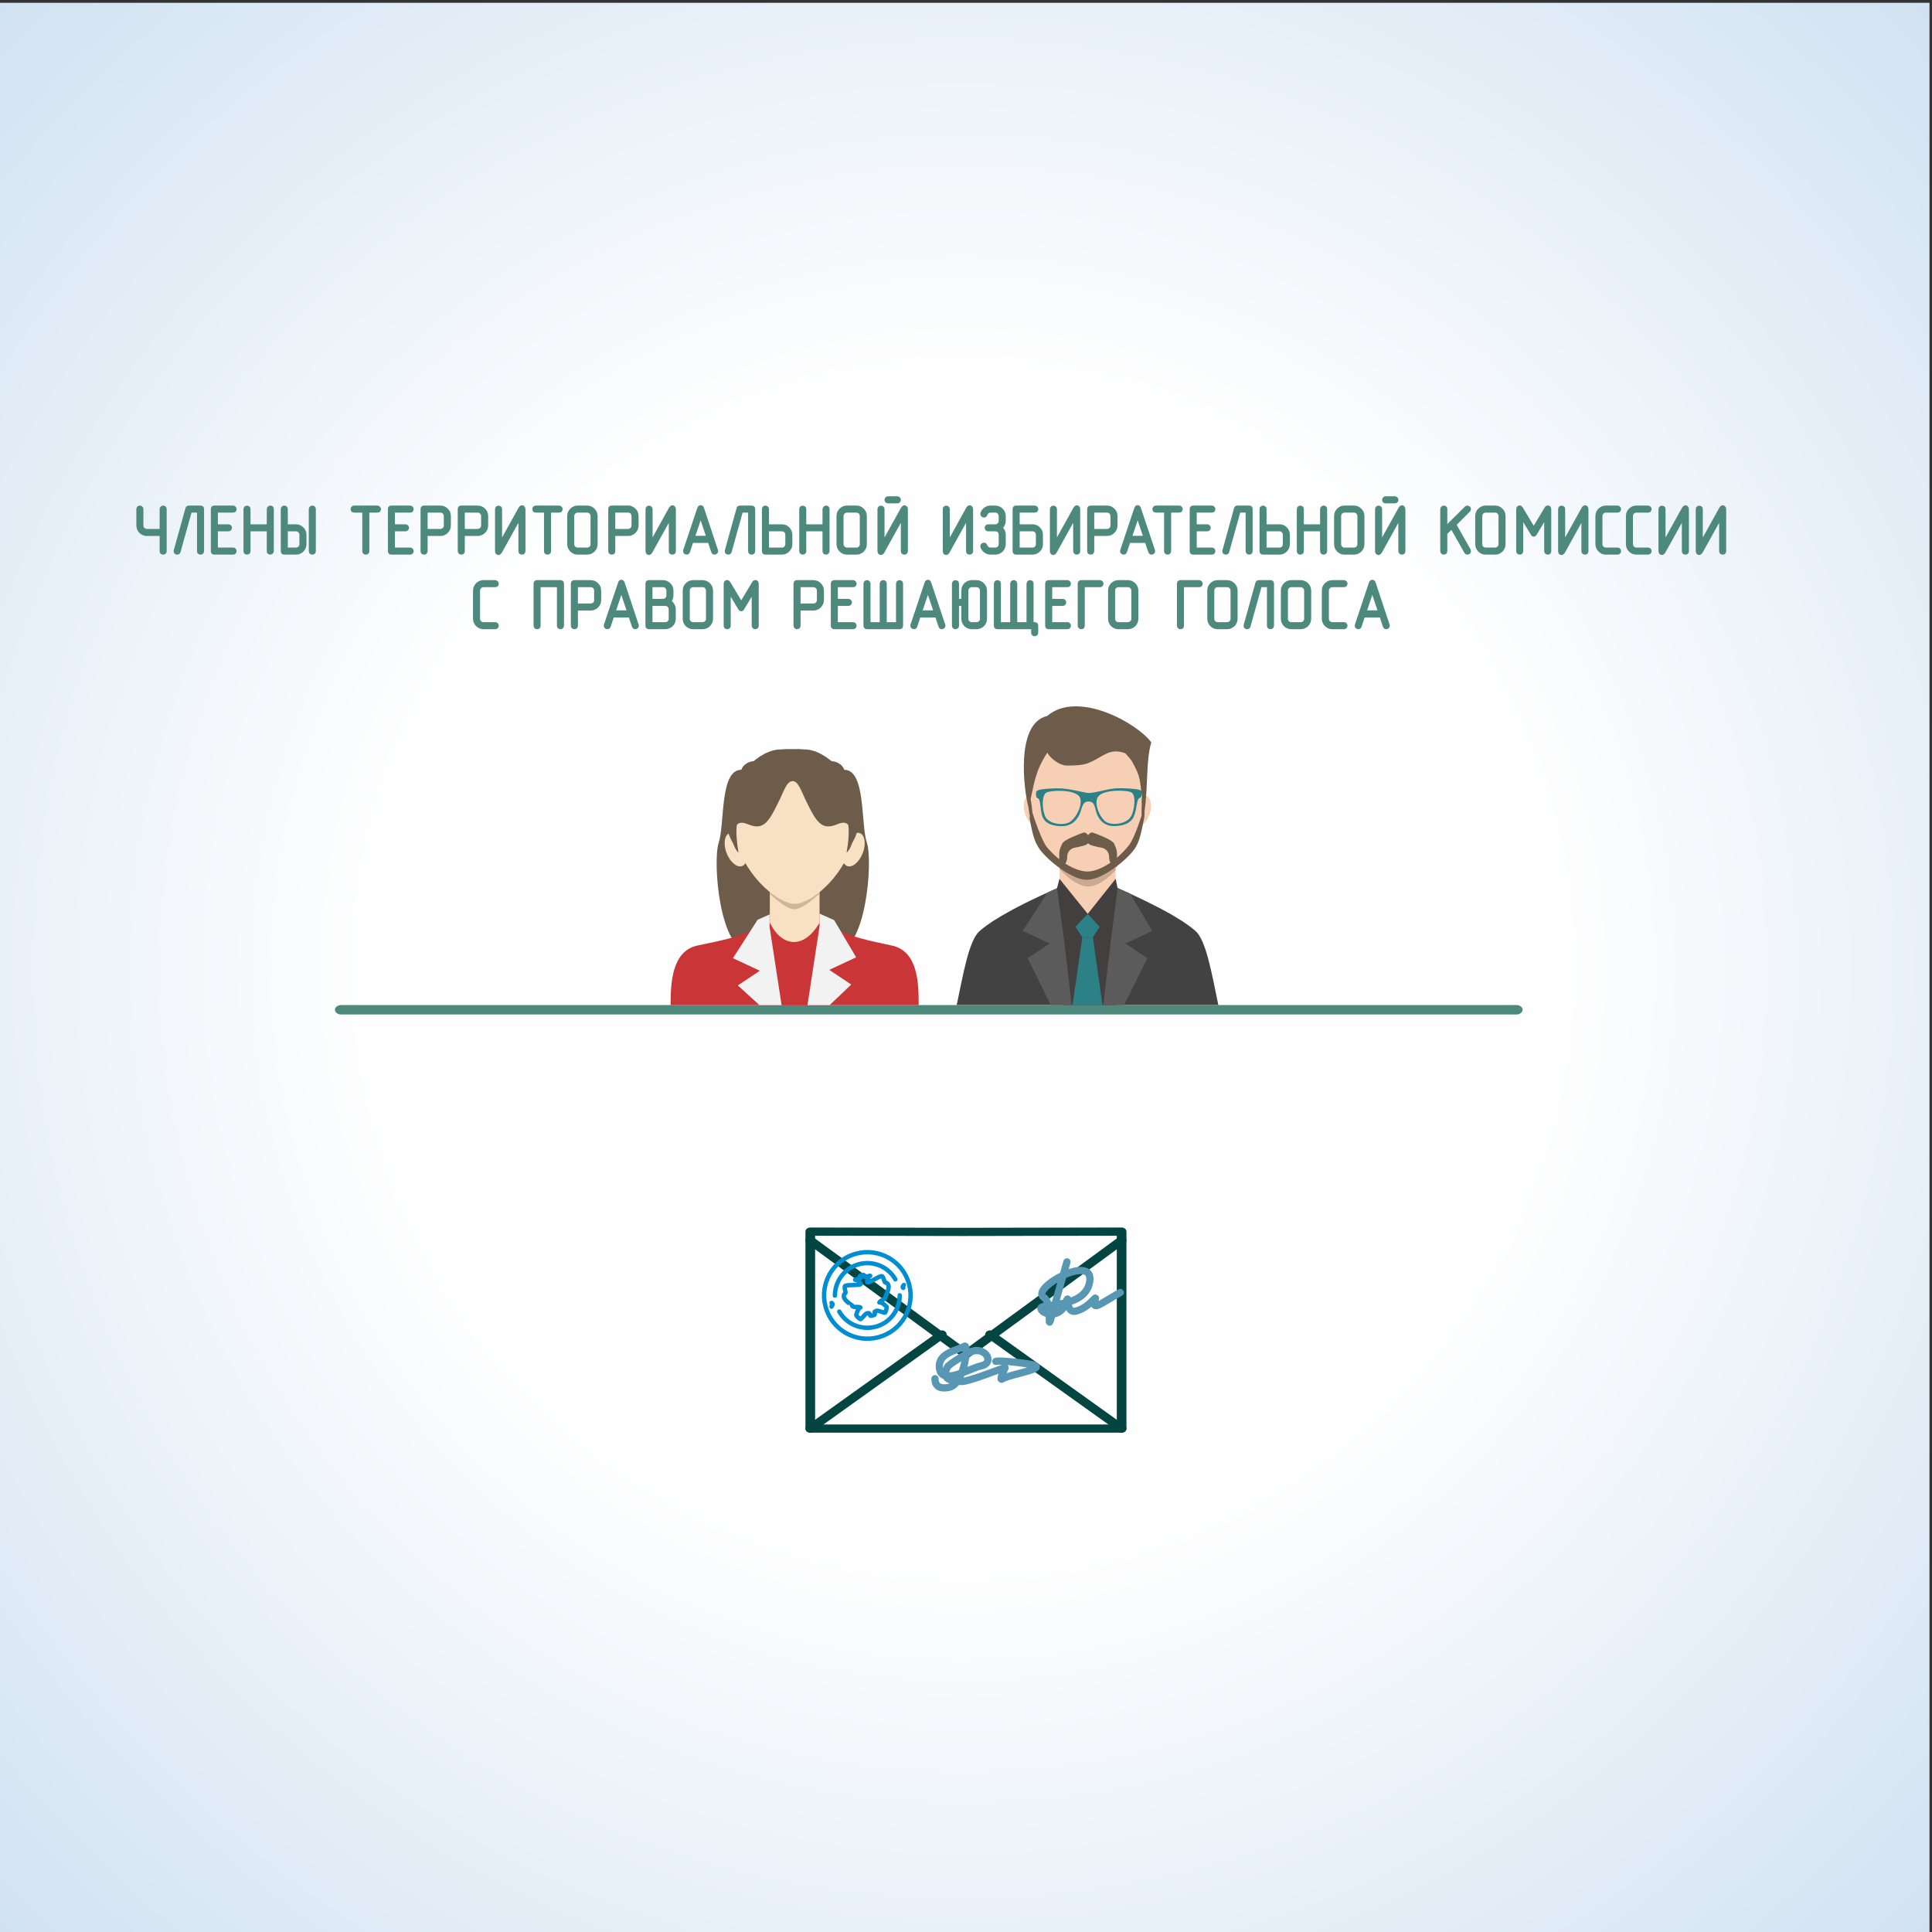 <?xml version="1.0" encoding="UTF-8"?>
<!DOCTYPE svg PUBLIC "-//W3C//DTD SVG 1.0//EN" "http://www.w3.org/TR/2001/REC-SVG-20010904/DTD/svg10.dtd">
<!-- Creator: CorelDRAW X7 -->
<svg xmlns="http://www.w3.org/2000/svg" xml:space="preserve" width="200mm" height="200mm" version="1.0" style="shape-rendering:geometricPrecision; text-rendering:geometricPrecision; image-rendering:optimizeQuality; fill-rule:evenodd; clip-rule:evenodd"
viewBox="0 0 20000 20000"
 xmlns:xlink="http://www.w3.org/1999/xlink">
 <rect x="0" y="0" width="20000" height="20000" fill="#333333" stroke="none"/>
 <defs>
  <style type="text/css">
   <![CDATA[
    .str0 {stroke:#4D8A7D;stroke-width:25}
    .str1 {stroke:#5797B4;stroke-width:75;stroke-linecap:round;stroke-linejoin:round}
    .str2 {stroke:#008DD2;stroke-width:45.33;stroke-linecap:round;stroke-linejoin:round}
    .fil21 {fill:none;fill-rule:nonzero}
    .fil12 {fill:#5B5B5B}
    .fil9 {fill:#434242}
    .fil8 {fill:#FCE2D5}
    .fil10 {fill:#F7CFB5}
    .fil5 {fill:#F7E1C2}
    .fil7 {fill:#F2F2F3}
    .fil15 {fill:#EDC5AB}
    .fil4 {fill:#CA3637}
    .fil6 {fill:#CDB799}
    .fil14 {fill:#CBA88F}
    .fil3 {fill:#6C5C49}
    .fil18 {fill:#758E9C}
    .fil11 {fill:#433F3E}
    .fil2 {fill:#3F3C3A}
    .fil16 {fill:#3F3C3A}
    .fil13 {fill:#2C8187}
    .fil17 {fill:#287579}
    .fil19 {fill:#4D8A7D}
    .fil20 {fill:#024541;fill-rule:nonzero}
    .fil1 {fill:#4D8A7D;fill-rule:nonzero}
    .fil0 {fill:url(#id0)}
   ]]>
  </style>
  <radialGradient id="id0" gradientUnits="userSpaceOnUse" gradientTransform="matrix(1.414 -0 -0 1.414 -4131 -4154)" cx="9974.09" cy="10029.4" r="10000" fx="9974.09" fy="10029.4">
   <stop offset="0" style="stop-opacity:1; stop-color:#FEFEFE"/>
   <stop offset="0.439" style="stop-opacity:1; stop-color:#FEFEFE"/>
   <stop offset="1" style="stop-opacity:1; stop-color:#D1E2F2"/>
  </radialGradient>
 </defs>
 <g id="Layer_x0020_1">
  <path class="fil0" d="M-26 29l20000 0 0 20000 -20000 0 0 -20000z"/>
  <g>
   <path class="fil1" d="M3532 10502c-36,0 -65,-22 -65,-49 0,-27 29,-49 65,-49l0 98zm12165 0l-12165 0 0 -98 12165 0 0 98zm0 -98c36,0 65,22 65,49 0,27 -29,49 -65,49l0 -98z"/>
  </g>
  <g>
   <path class="fil2" d="M7060 8515l0 0c0,0 0,0 0,0l0 0z"/>
   <path class="fil3" d="M7674 7969c30,-102 271,-191 370,169 98,360 48,486 103,614 54,127 -74,1110 -377,1107 -324,-3 -394,-944 -330,-1135 64,-190 8,-756 234,-755z"/>
   <path class="fil3" d="M8740 7969c-31,-102 -272,-191 -370,169 -98,360 -49,486 -103,614 -54,127 74,1110 377,1107 323,-3 394,-944 330,-1135 -65,-190 -9,-756 -234,-755z"/>
   <path class="fil4" d="M8469 9446c-5,8 -496,16 -501,23 -154,220 -487,261 -752,320 -263,59 -274,393 -274,616l2568 0c0,-223 -5,-556 -274,-616 -268,-60 -621,-113 -767,-343z"/>
   <path class="fil4" d="M8484 9468l0 121 -125 816 -268 0 -124 -808 0 -127 1 -1c5,-7 496,-15 501,-23 5,7 10,15 15,22z"/>
   <path class="fil5" d="M7969 8921l0 422 0 208c129,264 360,271 515,0l0 -208 0 -422c0,-341 -515,-341 -515,0z"/>
   <path class="fil5" d="M8905 8626c-51,-23 -124,34 -162,127 -38,93 -28,188 24,211 51,23 124,-34 162,-127 38,-93 27,-188 -24,-211z"/>
   <path class="fil5" d="M7548 8626c51,-23 124,34 162,127 38,93 28,188 -24,211 -51,23 -124,-34 -162,-127 -38,-93 -27,-188 24,-211z"/>
   <path class="fil6" d="M8224 9413c-94,0 -255,-161 -255,-161l0 -18 515 0 0 16c0,0 -167,163 -260,163z"/>
   <path class="fil5" d="M8227 9357c-160,0 -498,-264 -602,-641 -105,-381 93,-927 602,-927 508,0 707,546 601,927 -104,377 -441,641 -601,641z"/>
   <path class="fil3" d="M8860 8250c-50,-198 -303,-498 -540,-492 -34,-4 -73,-5 -115,-3 -43,-2 -82,-1 -116,3 -237,-6 -489,294 -540,492 -40,159 -58,315 39,478 17,49 38,84 57,98 -21,-125 -26,-215 -18,-284 18,-27 52,-35 111,-11 166,69 216,-8 341,-270 38,-80 68,-175 126,-175 57,0 87,95 125,175 125,262 176,339 342,270 58,-24 92,-16 110,11 8,69 4,159 -18,284 19,-14 40,-49 57,-98 97,-163 79,-319 39,-478z"/>
   <path class="fil7" d="M8094 10405l-218 0 -14 0 -224 -204 228 -152 -279 -130 185 -287 71 -111 124 -55 0 131 124 808 3 0z"/>
   <path class="fil7" d="M8584 10040l228 152 -224 213 -15 0 -217 0 3 0 125 -816 0 -131 151 67 67 113 161 272 -279 130z"/>
  </g>
  <path class="fil8" d="M10988 9175c-599,262 -778,402 -849,465 -110,97 -170,457 -235,764l1354 0 1354 0c-64,-307 -125,-667 -234,-764 -71,-63 -244,-199 -843,-462l-547 -3z"/>
  <path class="fil9" d="M10988 9175c-599,262 -778,402 -849,465 -110,97 -170,457 -235,764l1354 0 1354 0c-64,-307 -125,-667 -234,-764 -71,-63 -244,-199 -843,-462l-547 -3z"/>
  <path class="fil10" d="M10968 8652l0 444 0 219c159,189 421,196 581,0l0 -219 0 -444c0,-358 -581,-358 -581,0z"/>
  <path class="fil10" d="M10652 8235c51,-17 117,41 146,130 29,88 11,174 -40,190 -51,17 -116,-41 -146,-129 -29,-89 -11,-174 40,-191z"/>
  <path class="fil10" d="M11862 8235c-52,-17 -117,41 -146,130 -29,88 -11,174 40,190 51,17 116,-41 146,-129 29,-89 11,-174 -40,-191z"/>
  <path class="fil11" d="M11260 9459c0,0 -406,97 -406,122 0,24 155,823 155,823l550 0 63 -820 -362 -125z"/>
  <path class="fil12" d="M10968 9184l0 131 126 1089 -217 0 -239 -485 228 -152 -279 -130 257 -398 124 -55z"/>
  <path class="fil12" d="M11549 9184l0 131 -128 1089 217 0 239 -485 -228 -152 279 -130 -228 -386 -151 -67z"/>
  <path class="fil13" d="M11133 9594l71 109c36,0 72,0 109,0l70 -109 -123 -135 -127 135z"/>
  <path class="fil13" d="M11204 9703l-101 701 310 0 -100 -701 -109 0z"/>
  <path class="fil11" d="M10968 9096l-26 99 71 514 247 -250 -292 -363z"/>
  <path class="fil14" d="M11265 9177c-2,0 -5,0 -7,0 -142,-7 -290,-183 -290,-183l0 -21 581 1 0 32c0,0 -144,171 -284,171z"/>
  <path class="fil10" d="M11259 7461c-894,0 -552,1224 -493,1318 64,104 348,332 493,332 144,0 428,-228 493,-332 58,-94 401,-1318 -493,-1318z"/>
  <path class="fil11" d="M11549 9096l20 97 -67 521 -242 -255 289 -363z"/>
  <path class="fil15" d="M11260 9459l0 0 -292 -363 0 -9 292 362 289 -362 0 9 -289 363z"/>
  <path class="fil16" d="M11313 9707l0 0 0 -4 0 4zm-110 0l0 0 1 -4 -1 4z"/>
  <path class="fil17" d="M11313 9707l-110 0 1 -4 109 0 0 4z"/>
  <path class="fil3" d="M11840 8367c-4,17 -9,32 -9,32 0,0 -80,273 -149,357 -132,164 -306,265 -424,266 -115,0 -286,-92 -420,-252 -54,-63 -151,-348 -153,-371 -1,-15 -4,-29 -7,-44 -18,0 -19,121 -19,121 27,142 46,235 102,313 89,124 339,320 492,320 152,0 402,-196 491,-320 56,-79 72,-183 102,-330 0,0 8,-91 -6,-92z"/>
  <path class="fil3" d="M11533 8733c-21,-43 -188,-102 -217,-113 -31,-11 -52,27 -52,27 0,0 -21,-38 -51,-27 -30,11 -197,70 -217,113 -21,44 -31,74 -31,104 0,29 0,135 0,135 0,0 30,2 47,-11 17,-13 36,-49 36,-95 0,-45 33,-82 74,-90 43,-9 142,-25 142,-52 0,27 106,45 142,52 41,7 75,45 75,90 0,46 19,82 36,95 17,13 46,11 46,11 0,0 0,-106 0,-135 0,-30 -10,-60 -30,-104z"/>
  <path class="fil13" d="M10994 8162c-93,-5 -215,7 -237,15 -29,10 -30,12 -32,36 -2,24 1,44 17,50 23,8 23,40 35,130 11,83 43,148 188,159 7,1 14,1 21,1l1 -23c-67,1 -141,-24 -166,-76 -34,-72 -39,-218 9,-248 21,-13 91,-22 163,-19l1 -25zm277 47c-32,1 -164,-37 -257,-45 -7,-1 -13,-1 -20,-2l-1 25c76,3 155,21 182,61 44,67 -36,229 -107,265 -22,11 -51,17 -81,17l-1 23c126,1 173,-90 188,-120 29,-57 23,-136 95,-136 72,0 63,77 88,134 14,31 55,125 186,121l0 -23c-32,1 -63,-5 -85,-16 -70,-36 -139,-199 -91,-265 29,-41 107,-58 182,-62l1 -25c-6,1 -12,1 -17,2 -84,7 -186,44 -262,46zm272 343c5,0 10,0 15,-1 146,-12 181,-77 198,-160 18,-91 19,-122 42,-130 17,-7 22,-27 21,-50 0,-24 -1,-27 -30,-36 -22,-8 -146,-19 -239,-14l-1 25c74,-4 144,5 165,18 47,30 33,176 -6,248 -28,50 -100,76 -165,77l0 23z"/>
  <path class="fil3" d="M11309 7646c5,-2 10,-3 15,-5 -7,2 -15,4 -23,6 3,-1 5,-1 8,-1zm-469 -234c316,-272 934,75 1078,273 -58,199 -30,453 -73,736l0 -1c0,2 -1,5 -2,8 0,3 -5,9 -6,11 -2,3 -13,0 -17,-2 -1,-1 -2,-2 -2,-4 -2,-25 0,-74 0,-75 3,-39 -2,-78 4,-116 -29,-178 -6,-186 -106,-364 -8,-15 -62,-76 -69,-81 -166,-60 -224,39 -381,102 -61,24 -151,26 -217,26 -104,0 -204,-111 -206,-135 -125,188 -138,322 -174,483 5,28 10,56 13,85 0,1 1,50 0,75 0,2 -1,3 -2,4 -4,2 -15,5 -17,2 -1,-2 -6,-8 -7,-11 -2,-10 -3,-20 -4,-30 -1,-14 -4,-30 -6,-45 -48,-174 -135,-866 194,-941z"/>
  <path class="fil18" d="M15635 8683l0 0c0,0 0,0 0,0l0 0z"/>
  <g>
   <path class="fil19 str0" d="M1665 5488l0 -218c0,-6 2,-12 7,-17 5,-5 11,-7 17,-7 6,0 12,2 17,6 5,4 7,10 7,18l0 435c0,7 -2,14 -7,18 -4,4 -10,6 -17,6 -6,0 -12,-2 -17,-6 -5,-4 -7,-10 -7,-18l0 -169 -145 0c-26,0 -49,-10 -68,-28 -19,-19 -28,-42 -28,-69l0 -169c0,-6 2,-12 7,-17 5,-5 10,-7 17,-7 6,0 11,2 16,6 5,4 8,10 8,18l0 169c0,14 4,26 13,35 5,4 11,7 16,10 7,3 13,4 19,4l145 0zm435 217c0,7 -3,14 -7,18 -5,4 -10,6 -17,6 -7,0 -12,-2 -17,-6 -5,-4 -7,-10 -7,-18l0 -411 -79 0 -116 417c-1,5 -3,9 -8,13 -4,3 -9,5 -15,5 -7,0 -13,-2 -17,-6 -5,-4 -7,-10 -7,-17 0,-4 0,-6 1,-7l121 -435c3,-12 11,-18 23,-18l120 0c17,0 25,8 25,24l0 435zm143 -265l122 0c6,0 12,2 17,7 5,5 7,11 7,17 0,5 -2,11 -6,16 -4,5 -10,8 -18,8l-122 0 0 193 170 0c7,0 12,2 17,7 5,5 7,11 7,17 0,6 -2,11 -6,16 -4,5 -10,8 -18,8l-194 0c-16,0 -24,-8 -24,-23l0 -436c0,-16 8,-24 24,-24l194 0c7,0 12,3 17,8 5,5 7,10 7,16 0,6 -2,12 -6,17 -4,5 -10,7 -18,7l-170 0 0 146zm531 0l0 -170c0,-6 3,-12 7,-16 5,-5 11,-8 17,-8 6,0 12,2 17,6 5,4 7,10 7,18l0 434c0,7 -2,13 -7,18 -6,5 -12,7 -17,7 -6,0 -12,-2 -17,-6 -5,-4 -7,-10 -7,-18l0 -217 -193 0 0 217c0,7 -2,14 -7,18 -4,4 -10,6 -17,6 -6,0 -12,-2 -17,-6 -5,-4 -7,-10 -7,-18l0 -434c0,-7 2,-13 7,-18 5,-4 11,-6 17,-6 6,0 12,2 17,6 4,4 7,10 7,18l0 169 193 0zm483 265c0,7 -2,14 -7,18 -4,4 -10,6 -17,6 -7,0 -12,-2 -17,-6 -5,-4 -7,-10 -7,-18l0 -435c0,-6 2,-12 7,-17 5,-5 10,-7 17,-7 6,0 11,2 17,6 4,4 7,10 7,18l0 435zm-290 -217l0 193 97 0c13,0 24,-4 34,-14 9,-8 14,-20 14,-34l0 -97c0,-14 -4,-25 -14,-34 -9,-10 -20,-14 -34,-14l-97 0zm0 -48l96 0c27,0 49,9 68,28 20,19 29,41 29,68l0 97c0,26 -9,49 -28,68 -19,18 -42,28 -68,28l-121 0c-16,0 -24,-8 -24,-24l0 -435c0,-6 2,-12 7,-17 5,-5 10,-7 17,-7 6,0 12,2 16,6 5,4 8,10 8,18l0 170zm796 -146l-97 0c-7,0 -13,-2 -18,-6 -4,-5 -6,-11 -6,-18 0,-5 2,-10 6,-16 4,-5 10,-8 18,-8l241 0c7,0 13,3 17,8 5,5 8,10 8,16 0,6 -2,11 -6,16 -4,6 -11,8 -19,8l-96 0 0 411c0,7 -2,14 -7,18 -4,4 -10,6 -17,6 -6,0 -12,-2 -17,-6 -5,-4 -7,-10 -7,-18l0 -411zm313 146l121 0c7,0 13,2 17,7 5,5 8,11 8,17 0,5 -2,11 -7,16 -4,5 -10,8 -18,8l-121 0 0 193 170 0c6,0 12,2 17,7 4,5 7,11 7,17 0,6 -2,11 -6,16 -4,5 -10,8 -18,8l-194 0c-16,0 -24,-8 -24,-23l0 -436c0,-16 8,-24 24,-24l194 0c6,0 12,3 17,8 4,5 7,10 7,16 0,6 -2,12 -6,17 -4,5 -10,7 -18,7l-170 0 0 146zm338 48l145 0c13,0 24,-5 34,-14 9,-9 14,-20 14,-35l0 -96c0,-14 -5,-25 -14,-35 -9,-9 -20,-14 -34,-14l-145 0 0 194zm0 48l0 169c0,7 -3,14 -7,18 -5,4 -10,6 -17,6 -7,0 -12,-2 -17,-6 -5,-4 -7,-10 -7,-18l0 -435c0,-16 8,-24 24,-24l169 0c26,0 49,10 68,29 19,18 28,41 28,68l0 96c0,27 -9,49 -28,68 -19,19 -42,29 -69,29l-144 0zm385 -48l145 0c14,0 25,-5 35,-14 9,-9 14,-20 14,-35l0 -96c0,-14 -5,-25 -14,-35 -9,-9 -21,-14 -35,-14l-145 0 0 194zm0 48l0 169c0,7 -2,14 -6,18 -5,4 -10,6 -18,6 -6,0 -12,-2 -16,-6 -5,-4 -8,-10 -8,-18l0 -435c0,-16 8,-24 25,-24l168 0c27,0 50,10 69,29 18,18 28,41 28,68l0 96c0,27 -10,49 -28,68 -19,19 -42,29 -69,29l-145 0zm628 169c0,7 -3,14 -7,18 -5,4 -10,6 -17,6 -7,0 -12,-2 -17,-6 -5,-4 -7,-10 -7,-18l0 -341 -196 353c-3,4 -7,8 -11,11l-5 3c-2,1 -4,2 -8,2 -4,0 -9,-2 -15,-7 -5,-5 -7,-12 -7,-21l0 -434c0,-7 3,-13 7,-18 5,-4 11,-6 17,-6 6,0 12,2 17,6 5,4 7,10 7,18l0 341 196 -353c2,-4 6,-8 10,-11 5,-4 9,-5 13,-5 6,0 11,2 15,8 5,4 8,11 8,20l0 434zm217 -411l-97 0c-7,0 -13,-2 -18,-6 -4,-5 -6,-11 -6,-18 0,-5 2,-10 6,-16 4,-5 10,-8 18,-8l241 0c7,0 13,3 17,8 5,5 7,10 7,16 0,6 -2,11 -6,16 -4,6 -10,8 -18,8l-96 0 0 411c0,7 -2,14 -7,18 -4,4 -10,6 -17,6 -7,0 -12,-2 -17,-6 -5,-4 -7,-10 -7,-18l0 -411zm530 338c0,27 -10,50 -28,69 -19,18 -42,28 -69,28l-96 0c-26,0 -49,-9 -68,-28 -19,-19 -29,-42 -29,-69l0 -289c0,-27 10,-50 29,-69 18,-18 41,-28 68,-28l96 0c27,0 50,10 69,29 18,19 28,41 28,68l0 289zm-48 1l0 -290c0,-14 -5,-25 -14,-35 -9,-9 -21,-14 -35,-14l-96 0c-14,0 -25,5 -35,14 -4,5 -8,10 -10,16 -2,6 -4,12 -4,19l0 290c0,13 5,25 14,34 5,4 10,8 16,11 7,2 13,3 19,3l96 0c14,0 25,-4 35,-14 9,-8 14,-20 14,-34zm231 -145l145 0c13,0 25,-5 34,-14 9,-9 14,-20 14,-35l0 -96c0,-14 -4,-25 -13,-35 -10,-9 -21,-14 -35,-14l-145 0 0 194zm0 48l0 169c0,7 -2,14 -7,18 -4,4 -10,6 -17,6 -6,0 -12,-2 -17,-6 -5,-4 -7,-10 -7,-18l0 -435c0,-16 8,-24 24,-24l169 0c27,0 49,10 68,29 19,18 28,41 28,68l0 96c0,27 -9,49 -28,68 -19,19 -42,29 -68,29l-145 0zm627 169c0,7 -2,14 -7,18 -4,4 -10,6 -17,6 -6,0 -12,-2 -17,-6 -5,-4 -7,-10 -7,-18l0 -341 -196 353c-3,4 -6,8 -11,11l-5 3c-1,1 -4,2 -7,2 -5,0 -10,-2 -16,-7 -4,-5 -6,-12 -6,-21l0 -434c0,-7 2,-13 7,-18 5,-4 10,-6 17,-6 6,0 11,2 16,6 5,4 8,10 8,18l0 341 195 -353c3,-4 6,-8 11,-11 4,-4 9,-5 13,-5 5,0 10,2 15,8 4,4 7,11 7,20l0 434zm181 -97l-35 104c-2,5 -4,10 -9,13 -3,2 -7,3 -13,4 -6,0 -12,-2 -17,-7 -5,-4 -7,-10 -7,-16l1 -9 145 -434c5,-14 13,-21 23,-21 10,0 18,7 23,21l144 434 2 9c0,6 -3,11 -8,16 -5,5 -11,7 -17,7 -3,0 -7,-1 -11,-2 -4,-2 -8,-7 -11,-15l-35 -104 -175 0zm159 -49l-71 -212 -71 212 142 0zm481 146c0,7 -3,14 -7,18 -5,4 -10,6 -17,6 -7,0 -12,-2 -17,-6 -5,-4 -7,-10 -7,-18l0 -411 -79 0 -116 417c-1,5 -3,9 -8,13 -4,3 -9,5 -15,5 -7,0 -13,-2 -17,-6 -5,-4 -7,-10 -7,-17 0,-4 0,-6 1,-7l121 -435c3,-12 11,-18 23,-18l120 0c17,0 25,8 25,24l0 435zm143 -217l145 0c14,0 25,4 35,13 9,9 14,21 14,35l0 97c0,13 -5,25 -14,34 -5,5 -10,8 -16,11 -6,2 -12,3 -19,3l-145 0 0 -193zm0 -48l0 -170c0,-6 -2,-12 -7,-16 -5,-5 -11,-8 -17,-8 -5,0 -10,2 -16,6 -5,4 -8,10 -8,18l0 435c0,16 8,24 24,24l169 0c26,0 49,-9 68,-28 19,-19 29,-41 29,-68l0 -97c0,-26 -10,-49 -28,-68 -19,-19 -42,-28 -69,-28l-145 0zm579 0l0 -170c0,-6 3,-12 8,-16 4,-5 10,-8 16,-8 7,0 12,2 17,6 5,4 7,10 7,18l0 434c0,7 -2,13 -7,18 -6,5 -11,7 -17,7 -6,0 -11,-2 -17,-6 -4,-4 -7,-10 -7,-18l0 -217 -193 0 0 217c0,7 -2,14 -7,18 -4,4 -10,6 -17,6 -6,0 -12,-2 -17,-6 -4,-4 -7,-10 -7,-18l0 -434c0,-7 3,-13 7,-18 5,-4 11,-6 17,-6 6,0 12,2 17,6 5,4 7,10 7,18l0 169 193 0zm434 192c0,27 -9,50 -28,69 -19,18 -42,28 -68,28l-97 0c-26,0 -48,-9 -67,-28 -19,-19 -29,-42 -29,-69l0 -289c0,-27 9,-50 28,-69 19,-18 42,-28 68,-28l97 0c27,0 49,10 68,29 19,19 28,41 28,68l0 289zm-48 1l0 -290c0,-14 -4,-25 -13,-35 -9,-9 -21,-14 -35,-14l-97 0c-13,0 -25,5 -34,14 -5,5 -8,10 -11,16 -2,6 -3,12 -3,19l0 290c0,13 5,25 14,34 5,4 10,8 15,11 7,2 14,3 19,3l97 0c13,0 25,-4 34,-14 10,-8 14,-20 14,-34zm376 -435l-96 0c-7,0 -13,-2 -18,-6 -4,-5 -6,-11 -6,-18 0,-5 2,-10 6,-16 4,-5 10,-8 18,-8l96 0c7,0 13,3 17,8 5,5 7,10 7,16 0,6 -2,11 -6,17 -4,5 -10,7 -18,7zm97 507c0,7 -3,14 -7,18 -4,4 -10,6 -17,6 -7,0 -12,-2 -17,-6 -5,-4 -7,-10 -7,-18l0 -341 -196 353c-3,4 -6,8 -11,11l-5 3c-2,1 -4,2 -7,2 -5,0 -10,-2 -16,-7 -4,-5 -7,-12 -7,-21l0 -434c0,-7 3,-13 8,-18 4,-4 10,-6 16,-6 6,0 12,2 17,6 5,4 7,10 7,18l0 341 196 -353c3,-3 6,-7 11,-11 4,-3 8,-5 13,-5 5,0 10,3 14,8 5,5 8,11 8,20l0 434zm675 0c0,7 -2,14 -7,18 -4,4 -10,6 -17,6 -6,0 -12,-2 -17,-6 -5,-4 -7,-10 -7,-18l0 -341 -196 353c-3,4 -6,8 -11,11l-5 3c-1,1 -4,2 -7,2 -5,0 -10,-2 -16,-7 -4,-5 -6,-12 -6,-21l0 -434c0,-7 2,-13 7,-18 5,-4 10,-6 17,-6 6,0 11,2 16,6 5,4 8,10 8,18l0 341 195 -353c3,-4 6,-8 11,-11 4,-4 8,-5 13,-5 5,0 10,2 15,8 4,4 7,11 7,20l0 434zm242 -217l-73 0c-7,0 -13,-3 -18,-7 -4,-5 -6,-11 -6,-17 0,-6 2,-11 6,-17 5,-5 11,-7 18,-7l73 0c13,0 24,-5 34,-14 9,-9 14,-20 14,-35l0 -48c0,-14 -5,-25 -14,-35 -9,-9 -20,-14 -34,-14l-49 0c-10,0 -20,3 -28,9 -8,6 -14,14 -17,25 -1,4 -4,8 -8,11 -2,2 -4,3 -7,5l-7 1c-7,0 -13,-3 -19,-7 -4,-4 -7,-10 -7,-17l1 -9c7,-19 18,-35 35,-47 17,-13 36,-19 57,-19l48 0c27,0 50,10 69,29 18,19 28,41 28,68l0 48c0,14 -3,28 -9,40 -5,13 -13,24 -24,33 22,18 33,42 33,72l0 96c0,27 -10,50 -28,69 -19,18 -42,28 -69,28l-48 0c-21,0 -39,-6 -56,-18 -16,-12 -28,-28 -36,-48l-1 -9c0,-6 3,-12 7,-17 5,-4 11,-7 19,-7 9,0 16,6 21,17 3,9 9,18 18,25 9,6 19,9 28,9l49 0c13,0 24,-4 34,-14 9,-8 14,-20 14,-34l0 -97c0,-14 -4,-26 -11,-34 -9,-9 -21,-14 -37,-14zm240 0l0 193 145 0c13,0 25,-4 34,-14 10,-8 14,-20 14,-34l0 -97c0,-14 -4,-25 -13,-34 -9,-10 -21,-14 -35,-14l-145 0zm0 -48l145 0c26,0 49,9 68,28 19,19 28,41 28,68l0 97c0,26 -9,49 -28,68 -19,18 -42,28 -68,28l-169 0c-16,0 -24,-8 -24,-24l0 -435c0,-16 8,-24 24,-24l193 0c7,0 12,3 17,8 5,5 7,10 7,16 0,6 -2,11 -6,16 -4,6 -10,8 -18,8l-169 0 0 146zm627 265c0,7 -2,14 -7,18 -4,4 -10,6 -17,6 -6,0 -12,-2 -17,-6 -4,-4 -7,-10 -7,-18l0 -341 -196 353c-2,4 -6,8 -10,11l-6 3c-1,1 -4,2 -7,2 -5,0 -10,-2 -16,-7 -4,-5 -6,-12 -6,-21l0 -434c0,-7 2,-13 7,-18 5,-4 11,-6 17,-6 6,0 12,2 16,6 5,4 8,10 8,18l0 341 196 -353c2,-4 5,-8 10,-11 4,-4 9,-5 13,-5 5,0 10,2 15,8 5,4 7,11 7,20l0 434zm145 -217l145 0c13,0 24,-5 34,-14 9,-9 14,-20 14,-35l0 -96c0,-14 -5,-25 -14,-35 -9,-9 -20,-14 -34,-14l-145 0 0 194zm0 48l0 169c0,7 -3,14 -7,18 -5,4 -10,6 -17,6 -7,0 -12,-2 -17,-6 -5,-4 -7,-10 -7,-18l0 -435c0,-16 8,-24 24,-24l169 0c26,0 49,10 68,29 19,18 28,41 28,68l0 96c0,27 -9,49 -28,68 -19,19 -42,29 -69,29l-144 0zm374 72l-35 104c-2,5 -5,10 -9,13 -3,2 -7,3 -13,4 -6,0 -12,-2 -17,-7 -5,-4 -8,-10 -8,-16l2 -9 145 -434c5,-14 12,-21 23,-21 10,0 18,7 22,21l145 434 2 9c0,6 -3,11 -8,16 -5,5 -11,7 -17,7 -3,0 -7,-1 -11,-2 -4,-2 -8,-7 -11,-15l-35 -104 -175 0zm159 -49l-71 -212 -71 212 142 0zm215 -265l-97 0c-7,0 -13,-2 -18,-6 -4,-5 -6,-11 -6,-18 0,-5 2,-10 6,-16 4,-5 10,-8 18,-8l241 0c7,0 12,3 17,8 5,5 7,10 7,16 0,6 -2,11 -6,16 -4,6 -10,8 -18,8l-96 0 0 411c0,7 -3,14 -7,18 -5,4 -10,6 -17,6 -7,0 -12,-2 -17,-6 -5,-4 -7,-10 -7,-18l0 -411zm313 146l121 0c7,0 12,2 17,7 5,5 7,11 7,17 0,5 -2,11 -6,16 -4,5 -10,8 -18,8l-121 0 0 193 169 0c7,0 13,2 17,7 5,5 7,11 7,17 0,6 -2,11 -6,16 -4,5 -10,8 -18,8l-193 0c-16,0 -24,-8 -24,-23l0 -436c0,-16 8,-24 24,-24l193 0c7,0 13,3 17,8 5,5 7,10 7,16 0,6 -2,12 -6,17 -4,5 -10,7 -18,7l-169 0 0 146zm579 265c0,7 -2,14 -7,18 -4,4 -10,6 -17,6 -6,0 -12,-2 -16,-6 -5,-4 -8,-10 -8,-18l0 -411 -78 0 -116 417c-1,5 -3,9 -8,13 -5,3 -10,5 -15,5 -7,0 -13,-2 -17,-6 -5,-4 -7,-10 -7,-17 0,-4 0,-6 1,-7l120 -435c4,-12 11,-18 23,-18l121 0c16,0 24,8 24,24l0 435zm144 -217l145 0c14,0 25,4 34,13 10,9 14,21 14,35l0 97c0,13 -4,25 -13,34 -5,5 -10,8 -16,11 -6,2 -12,3 -19,3l-145 0 0 -193zm0 -48l0 -170c0,-6 -2,-12 -7,-16 -5,-5 -11,-8 -17,-8 -5,0 -11,2 -16,6 -5,4 -8,10 -8,18l0 435c0,16 8,24 24,24l169 0c26,0 48,-9 68,-28 19,-19 28,-41 28,-68l0 -97c0,-26 -9,-49 -28,-68 -18,-19 -41,-28 -68,-28l-145 0zm579 0l0 -170c0,-6 3,-12 7,-16 5,-5 11,-8 17,-8 6,0 12,2 17,6 5,4 7,10 7,18l0 434c0,7 -2,13 -7,18 -6,5 -12,7 -17,7 -6,0 -12,-2 -17,-6 -4,-4 -7,-10 -7,-18l0 -217 -193 0 0 217c0,7 -2,14 -7,18 -4,4 -10,6 -17,6 -6,0 -12,-2 -17,-6 -5,-4 -7,-10 -7,-18l0 -434c0,-7 2,-13 7,-18 5,-4 11,-6 17,-6 6,0 12,2 17,6 4,4 7,10 7,18l0 169 193 0zm434 192c0,27 -9,50 -28,69 -19,18 -42,28 -68,28l-97 0c-26,0 -49,-9 -68,-28 -19,-19 -28,-42 -28,-69l0 -289c0,-27 9,-50 28,-69 19,-18 41,-28 68,-28l97 0c26,0 49,10 68,29 19,19 28,41 28,68l0 289zm-48 1l0 -290c0,-14 -4,-25 -14,-35 -9,-9 -20,-14 -34,-14l-97 0c-13,0 -25,5 -34,14 -5,5 -8,10 -11,16 -2,6 -3,12 -3,19l0 290c0,13 4,25 14,34 4,4 10,8 15,11 7,2 13,3 19,3l97 0c13,0 24,-4 34,-14 9,-8 14,-20 14,-34z"/>
   <path class="fil19 str0" d="M14440 5198l-96 0c-8,0 -14,-2 -18,-6 -4,-5 -6,-11 -6,-18 0,-5 2,-10 6,-16 4,-5 10,-8 18,-8l96 0c7,0 13,3 17,8 5,5 7,10 7,16 0,6 -2,11 -6,17 -4,5 -10,7 -18,7zm96 507c0,7 -2,14 -6,18 -5,4 -10,6 -18,6 -6,0 -12,-2 -16,-6 -5,-4 -8,-10 -8,-18l0 -341 -195 353c-3,4 -7,8 -11,11l-5 3c-2,1 -4,2 -8,2 -4,0 -10,-2 -16,-7 -4,-5 -6,-12 -6,-21l0 -434c0,-7 3,-13 7,-18 5,-4 11,-6 17,-6 6,0 12,2 17,6 5,4 7,10 7,18l0 341 196 -353c2,-3 6,-7 10,-11 5,-3 9,-5 13,-5 6,0 11,3 15,8 5,5 7,11 7,20l0 434zm434 -250l204 -202c5,-4 10,-7 16,-7 6,0 12,3 17,8 5,5 8,10 8,17 0,4 -3,10 -7,16l-144 144 148 262 3 13c0,6 -2,11 -7,16 -5,5 -11,7 -18,7 -8,0 -15,-4 -20,-13l-142 -251 -58 56 0 184c0,7 -2,14 -6,18 -5,4 -11,6 -18,6 -6,0 -12,-2 -16,-6 -5,-4 -8,-10 -8,-18l0 -435c0,-6 3,-12 8,-17 5,-4 10,-7 16,-7 7,0 12,2 17,6 5,4 7,10 7,18l0 185zm603 177c0,27 -9,50 -28,69 -19,18 -42,28 -68,28l-97 0c-26,0 -49,-9 -68,-28 -19,-19 -28,-42 -28,-69l0 -289c0,-27 9,-50 28,-69 19,-18 41,-28 68,-28l97 0c26,0 49,10 68,29 19,19 28,41 28,68l0 289zm-48 1l0 -290c0,-14 -5,-25 -14,-35 -9,-9 -20,-14 -34,-14l-97 0c-13,0 -25,5 -35,14 -4,5 -7,10 -10,16 -2,6 -3,12 -3,19l0 290c0,13 4,25 13,34 5,4 11,8 16,11 7,2 13,3 19,3l97 0c13,0 24,-4 34,-14 9,-8 14,-20 14,-34zm521 72c0,7 -2,14 -6,18 -5,4 -11,6 -18,6 -5,0 -11,-2 -16,-6 -5,-4 -8,-10 -8,-18l0 -345 -100 167c-6,11 -13,16 -21,16 -7,0 -14,-5 -20,-16l-101 -167 0 345c0,7 -2,14 -7,18 -4,4 -10,6 -17,6 -6,0 -12,-2 -17,-6 -4,-4 -7,-10 -7,-18l0 -432c0,-9 3,-16 7,-21 4,-5 9,-7 15,-7 5,0 8,1 12,3 3,3 7,7 11,12l124 207 124 -207c6,-10 13,-15 23,-15 6,0 11,2 16,7 4,6 6,13 6,21l0 432zm385 0c0,7 -2,14 -6,18 -5,4 -10,6 -18,6 -6,0 -12,-2 -16,-6 -5,-4 -8,-10 -8,-18l0 -341 -195 353c-3,4 -7,8 -11,11l-5 3c-2,1 -4,2 -8,2 -4,0 -10,-2 -16,-7 -4,-5 -6,-12 -6,-21l0 -434c0,-7 3,-13 7,-18 5,-4 11,-6 17,-6 6,0 12,2 17,6 5,4 7,10 7,18l0 341 196 -353c2,-4 6,-8 10,-11 5,-4 9,-5 13,-5 6,0 11,2 15,8 5,4 7,11 7,20l0 434zm314 24l-120 0c-27,0 -49,-9 -68,-28 -19,-19 -29,-42 -29,-69l0 -289c0,-27 9,-50 28,-69 19,-18 42,-28 69,-28l120 0c7,0 13,3 17,8 5,5 7,10 7,16 0,6 -2,11 -6,16 -4,6 -10,8 -18,8l-121 0c-13,0 -25,5 -34,14 -5,5 -8,10 -11,16 -2,6 -3,12 -3,19l0 290c0,13 5,25 14,34 5,4 10,8 15,11 7,2 14,3 19,3l121 0c7,0 13,2 17,7 5,5 7,11 7,17 0,6 -2,11 -6,16 -4,5 -10,8 -18,8zm316 0l-121 0c-26,0 -48,-9 -68,-28 -19,-19 -28,-42 -28,-69l0 -289c0,-27 9,-50 28,-69 19,-18 41,-28 68,-28l121 0c7,0 13,3 17,8 5,5 7,10 7,16 0,6 -2,11 -6,16 -4,6 -10,8 -18,8l-121 0c-13,0 -25,5 -34,14 -5,5 -8,10 -11,16 -2,6 -3,12 -3,19l0 290c0,13 4,25 14,34 5,4 10,8 15,11 7,2 13,3 19,3l121 0c7,0 13,2 17,7 5,5 7,11 7,17 0,6 -2,11 -6,16 -4,5 -10,8 -18,8zm410 -24c0,7 -2,14 -7,18 -4,4 -10,6 -17,6 -7,0 -12,-2 -17,-6 -5,-4 -7,-10 -7,-18l0 -341 -196 353c-3,4 -6,8 -11,11l-5 3c-2,1 -4,2 -7,2 -5,0 -10,-2 -16,-7 -4,-5 -7,-12 -7,-21l0 -434c0,-7 3,-13 8,-18 4,-4 10,-6 16,-6 7,0 12,2 17,6 5,4 7,10 7,18l0 341 196 -353c3,-4 6,-8 11,-11 4,-4 8,-5 13,-5 5,0 10,2 14,8 5,4 8,11 8,20l0 434zm386 0c0,7 -3,14 -7,18 -5,4 -10,6 -17,6 -7,0 -12,-2 -17,-6 -5,-4 -7,-10 -7,-18l0 -341 -196 353c-3,4 -7,8 -11,11l-5 3c-2,1 -4,2 -8,2 -4,0 -9,-2 -15,-7 -5,-5 -7,-12 -7,-21l0 -434c0,-7 3,-13 7,-18 5,-4 11,-6 17,-6 6,0 12,2 17,6 5,4 7,10 7,18l0 341 196 -353c2,-4 6,-8 10,-11 5,-4 9,-5 13,-5 6,0 11,2 15,8 5,4 8,11 8,20l0 434zm-12730 796l-121 0c-26,0 -49,-9 -68,-28 -19,-19 -29,-42 -29,-69l0 -289c0,-27 10,-50 28,-69 19,-18 42,-28 69,-28l121 0c6,0 12,3 17,8 4,5 7,10 7,16 0,6 -2,11 -6,16 -4,6 -10,8 -19,8l-120 0c-14,0 -25,5 -35,14 -5,5 -8,10 -10,16 -3,6 -4,12 -4,19l0 290c0,13 5,25 14,34 5,4 10,8 16,11 6,2 13,3 19,3l120 0c7,0 13,2 18,7 4,5 7,11 7,17 0,6 -2,11 -6,16 -4,5 -10,8 -18,8zm699 -24c0,7 -3,14 -7,18 -5,4 -10,6 -17,6 -7,0 -12,-2 -17,-6 -5,-4 -7,-10 -7,-18l0 -411 -194 0 0 411c0,7 -2,14 -7,18 -4,4 -10,6 -17,6 -6,0 -12,-2 -17,-6 -4,-4 -7,-10 -7,-18l0 -435c0,-16 8,-24 24,-24l241 0c17,0 25,8 25,24l0 435zm144 -217l145 0c13,0 25,-5 34,-14 10,-9 14,-20 14,-35l0 -96c0,-14 -4,-25 -13,-35 -9,-9 -21,-14 -35,-14l-145 0 0 194zm0 48l0 169c0,7 -2,14 -7,18 -4,4 -10,6 -17,6 -6,0 -12,-2 -17,-6 -5,-4 -7,-10 -7,-18l0 -435c0,-16 8,-24 24,-24l169 0c27,0 50,10 68,29 19,18 28,41 28,68l0 96c0,27 -9,49 -28,68 -19,19 -41,29 -68,29l-145 0zm374 72l-34 104c-2,5 -5,10 -9,13 -4,2 -8,3 -13,4 -7,0 -13,-2 -17,-7 -6,-4 -8,-10 -8,-16l1 -9 146 -434c4,-14 12,-21 22,-21 11,0 18,7 23,21l144 434 2 9c0,6 -3,11 -8,16 -5,5 -11,7 -17,7 -3,0 -7,-1 -11,-2 -4,-2 -7,-7 -11,-15l-35 -104 -175 0zm159 -49l-71 -212 -71 212 142 0zm434 -105c14,8 25,19 33,34 9,15 13,31 13,48l0 96c0,27 -9,50 -28,69 -19,18 -42,28 -68,28l-169 0c-16,0 -24,-8 -24,-24l0 -435c0,-16 8,-24 24,-24l145 0c26,0 49,10 68,29 19,19 28,41 28,68l0 48c0,11 -2,22 -5,32 -4,11 -9,21 -17,31zm-195 34l0 193 145 0c13,0 24,-4 34,-14 9,-8 14,-20 14,-34l0 -97c0,-14 -5,-25 -14,-34 -9,-10 -20,-14 -34,-14l-145 0zm121 -48c13,0 24,-5 34,-14 9,-9 14,-21 14,-35l0 -48c0,-14 -5,-25 -14,-35 -9,-9 -20,-14 -34,-14l-121 0 0 146 121 0zm506 192c0,27 -10,50 -28,69 -19,18 -42,28 -69,28l-96 0c-26,0 -49,-9 -68,-28 -19,-19 -28,-42 -28,-69l0 -289c0,-27 9,-50 28,-69 18,-18 41,-28 68,-28l96 0c27,0 50,10 69,29 18,19 28,41 28,68l0 289zm-48 1l0 -290c0,-14 -5,-25 -14,-35 -9,-9 -20,-14 -34,-14l-97 0c-14,0 -25,5 -35,14 -4,5 -8,10 -10,16 -2,6 -3,12 -3,19l0 290c0,13 4,25 13,34 5,4 10,8 16,11 7,2 13,3 19,3l97 0c13,0 24,-4 34,-14 9,-8 14,-20 14,-34zm521 72c0,7 -2,14 -7,18 -4,4 -10,6 -17,6 -6,0 -11,-2 -16,-6 -5,-4 -8,-10 -8,-18l0 -345 -100 167c-6,11 -13,16 -21,16 -7,0 -14,-5 -21,-16l-100 -167 0 345c0,7 -2,14 -7,18 -4,4 -10,6 -17,6 -6,0 -12,-2 -17,-6 -5,-4 -7,-10 -7,-18l0 -432c0,-9 2,-16 7,-21 4,-5 9,-7 15,-7 4,0 8,1 12,3 3,3 7,7 11,12l124 207 124 -207c6,-10 13,-15 23,-15 6,0 11,2 16,7 4,6 6,13 6,21l0 432zm433 -217l145 0c14,0 25,-5 35,-14 9,-9 14,-20 14,-35l0 -96c0,-14 -5,-25 -14,-35 -9,-9 -21,-14 -35,-14l-145 0 0 194zm0 48l0 169c0,7 -2,14 -6,18 -5,4 -11,6 -18,6 -6,0 -12,-2 -16,-6 -5,-4 -8,-10 -8,-18l0 -435c0,-16 8,-24 24,-24l169 0c27,0 50,10 69,29 18,18 28,41 28,68l0 96c0,27 -10,49 -29,68 -18,19 -41,29 -68,29l-145 0zm386 -96l122 0c6,0 12,2 17,7 4,5 7,11 7,17 0,5 -2,11 -6,16 -4,5 -10,8 -18,8l-122 0 0 193 170 0c6,0 12,2 17,7 5,5 7,11 7,17 0,6 -2,11 -6,16 -4,5 -10,8 -18,8l-194 0c-16,0 -24,-8 -24,-23l0 -436c0,-16 8,-24 24,-24l194 0c6,0 12,3 17,8 5,5 7,10 7,16 0,6 -2,12 -6,17 -4,5 -10,7 -18,7l-170 0 0 146zm506 241l121 0 0 -411c0,-6 2,-12 7,-17 5,-5 11,-7 17,-7 6,0 12,2 17,6 5,4 7,10 7,18l0 435c0,16 -8,24 -24,24l-337 0c-16,0 -24,-8 -24,-24l0 -435c0,-6 2,-12 7,-17 5,-5 10,-7 17,-7 6,0 12,2 16,6 5,4 8,10 8,18l0 411 120 0 0 -411c0,-6 3,-12 8,-17 4,-5 10,-7 16,-7 7,0 12,2 17,6 5,4 7,10 7,18l0 411zm351 -73l-35 104c-2,5 -5,10 -9,13 -3,2 -8,3 -13,4 -6,0 -12,-2 -17,-7 -5,-4 -8,-10 -8,-16l2 -9 145 -434c5,-14 12,-21 23,-21 10,0 18,7 22,21l145 434 2 9c0,6 -3,11 -8,16 -5,5 -11,7 -17,7 -4,0 -7,-1 -11,-2 -4,-2 -8,-7 -11,-15l-35 -104 -175 0zm159 -49l-71 -212 -72 212 143 0zm480 74l0 -290c0,-14 -4,-25 -13,-35 -10,-9 -21,-14 -35,-14l-49 0c-13,0 -25,5 -34,14 -5,5 -8,10 -11,16 -2,6 -3,12 -3,19l0 290c0,13 4,25 14,34 5,4 10,8 15,11 7,2 14,3 19,3l49 0c13,0 25,-4 34,-14 10,-8 14,-20 14,-34zm-242 -193l49 0 0 -97c0,-27 9,-50 28,-69 19,-18 42,-28 68,-28l49 0c27,0 49,10 68,29 19,19 28,41 28,68l0 289c0,27 -9,50 -28,69 -19,18 -42,28 -68,28l-49 0c-26,0 -48,-9 -68,-28 -19,-19 -28,-42 -28,-69l0 -144 -49 0 0 217c0,7 -2,14 -7,18 -4,4 -10,6 -17,6 -6,0 -12,-2 -17,-6 -4,-4 -7,-10 -7,-18l0 -435c0,-6 3,-12 7,-17 5,-5 11,-7 17,-7 6,0 12,2 17,6 5,4 7,10 7,18l0 170zm772 289l-24 0 -338 0c-16,0 -24,-8 -24,-24l0 -435c0,-6 3,-12 7,-17 5,-5 11,-7 17,-7 6,0 12,2 17,6 5,4 7,10 7,18l0 411 121 0 0 -411c0,-6 2,-12 7,-17 5,-5 11,-7 17,-7 6,0 12,2 16,6 5,4 8,10 8,18l0 411 121 0 0 -411c0,-6 3,-12 7,-17 5,-5 11,-7 17,-7 6,0 12,2 17,6 5,4 7,10 7,18l0 411 24 0c16,0 24,8 24,24l0 73c0,6 -2,12 -7,17 -5,4 -11,7 -17,7 -5,0 -11,-2 -16,-6 -5,-4 -8,-10 -8,-19l0 -48zm193 -289l121 0c7,0 13,2 17,7 5,5 7,11 7,17 0,5 -2,11 -6,16 -4,5 -10,8 -18,8l-121 0 0 193 169 0c7,0 13,2 18,7 4,5 7,11 7,17 0,6 -2,11 -6,16 -4,5 -10,8 -18,8l-194 0c-16,0 -24,-8 -24,-23l0 -436c0,-16 8,-24 24,-24l194 0c6,0 12,3 17,8 4,5 7,10 7,16 0,6 -2,12 -6,17 -4,5 -10,7 -19,7l-169 0 0 146zm507 -146l-170 0 0 411c0,7 -2,14 -6,18 -5,4 -11,6 -18,6 -6,0 -12,-2 -16,-6 -5,-4 -8,-10 -8,-18l0 -435c0,-16 8,-24 25,-24l193 0c6,0 12,3 17,8 5,5 7,10 7,16 0,6 -2,11 -6,16 -4,6 -10,8 -18,8zm385 338c0,27 -10,50 -28,69 -19,18 -42,28 -69,28l-96 0c-26,0 -49,-9 -68,-28 -19,-19 -28,-42 -28,-69l0 -289c0,-27 9,-50 28,-69 18,-18 41,-28 68,-28l96 0c27,0 50,10 69,29 18,19 28,41 28,68l0 289zm-48 1l0 -290c0,-14 -5,-25 -14,-35 -9,-9 -20,-14 -34,-14l-97 0c-14,0 -25,5 -35,14 -4,5 -8,10 -10,16 -2,6 -3,12 -3,19l0 290c0,13 4,25 13,34 5,4 10,8 16,11 7,2 13,3 19,3l97 0c13,0 24,-4 34,-14 9,-8 14,-20 14,-34zm690 -339l-170 0 0 411c0,7 -2,14 -6,18 -5,4 -11,6 -18,6 -6,0 -12,-2 -16,-6 -5,-4 -8,-10 -8,-18l0 -435c0,-16 8,-24 24,-24l194 0c6,0 12,3 17,8 4,5 7,10 7,16 0,6 -2,11 -6,16 -4,6 -10,8 -18,8zm385 338c0,27 -10,50 -28,69 -19,18 -42,28 -69,28l-96 0c-26,0 -49,-9 -68,-28 -19,-19 -28,-42 -28,-69l0 -289c0,-27 9,-50 28,-69 18,-18 41,-28 68,-28l96 0c27,0 50,10 69,29 18,19 28,41 28,68l0 289zm-48 1l0 -290c0,-14 -5,-25 -14,-35 -9,-9 -20,-14 -34,-14l-97 0c-14,0 -25,5 -35,14 -4,5 -8,10 -10,16 -2,6 -3,12 -3,19l0 290c0,13 4,25 13,34 5,4 10,8 16,11 7,2 13,3 19,3l97 0c13,0 24,-4 34,-14 9,-8 14,-20 14,-34zm425 72c0,7 -3,14 -7,18 -4,4 -10,6 -17,6 -7,0 -12,-2 -17,-6 -5,-4 -7,-10 -7,-18l0 -411 -79 0 -116 417c0,5 -3,9 -8,13 -4,3 -9,5 -14,5 -8,0 -14,-2 -18,-6 -5,-4 -7,-10 -7,-17 0,-4 0,-6 1,-7l121 -435c3,-12 11,-18 23,-18l121 0c16,0 24,8 24,24l0 435zm385 -73c0,27 -10,50 -28,69 -19,18 -42,28 -69,28l-96 0c-26,0 -49,-9 -68,-28 -19,-19 -28,-42 -28,-69l0 -289c0,-27 9,-50 28,-69 18,-18 41,-28 68,-28l96 0c27,0 50,10 69,29 18,19 28,41 28,68l0 289zm-48 1l0 -290c0,-14 -5,-25 -14,-35 -9,-9 -20,-14 -34,-14l-97 0c-14,0 -25,5 -35,14 -4,5 -8,10 -10,16 -2,6 -3,12 -3,19l0 290c0,13 4,25 13,34 5,4 10,8 16,11 7,2 13,3 19,3l97 0c13,0 24,-4 34,-14 9,-8 14,-20 14,-34zm400 96l-121 0c-26,0 -48,-9 -67,-28 -20,-19 -29,-42 -29,-69l0 -289c0,-27 9,-50 28,-69 19,-18 42,-28 68,-28l121 0c7,0 13,3 17,8 5,5 7,10 7,16 0,6 -2,11 -6,16 -4,6 -10,8 -18,8l-121 0c-13,0 -25,5 -34,14 -5,5 -8,10 -11,16 -2,6 -3,12 -3,19l0 290c0,13 4,25 14,34 5,4 10,8 15,11 7,2 13,3 19,3l121 0c7,0 13,2 17,7 5,5 7,11 7,17 0,6 -2,11 -6,16 -4,5 -10,8 -18,8zm205 -121l-35 104c-1,5 -4,10 -9,13 -3,2 -7,3 -13,4 -6,0 -12,-2 -17,-7 -5,-4 -7,-10 -7,-16l1 -9 145 -434c5,-14 13,-21 23,-21 10,0 18,7 23,21l144 434 2 9c0,6 -3,11 -8,16 -5,5 -11,7 -17,7 -3,0 -7,-1 -11,-2 -4,-2 -8,-7 -11,-15l-35 -104 -175 0zm159 -49l-71 -212 -71 212 142 0z"/>
  </g>
  <g>
   <g>
    <path class="fil20" d="M9969 12795l-1581 -3 0 -85 1581 3 0 85 0 0zm0 -85c28,0 50,19 50,42 0,24 -22,43 -50,43l0 -85zm1642 82l-1642 3 0 -85 1642 -3 50 42 -50 43zm0 -85c27,0 50,19 50,42 0,23 -22,43 -50,43l0 -85zm-50 2081l0 -2039 100 0 0 2039 -50 43 -50 -43zm100 0c0,24 -22,43 -50,43 -28,0 -50,-19 -50,-43l100 0zm-3273 -42l3223 0 0 85 -3223 0 -50 -43 50 -42zm0 85c-28,0 -50,-19 -50,-43 0,-23 22,-42 50,-42l0 85zm50 -2082l0 2039 -100 0 0 -2039 50 -42 50 42zm-100 0c0,-23 22,-42 50,-42 27,0 50,19 50,42l-100 0z"/>
   </g>
   <g>
    <path class="fil20" d="M8355 12872c-21,-15 -23,-42 -5,-59 18,-18 49,-20 70,-5l-65 64zm1612 1181l-1612 -1181 65 -64 1612 1180 0 65 -65 0zm65 -65c21,16 23,42 5,60 -18,18 -49,20 -70,5l65 -65zm1612 -1116l-1612 1181 -65 -65 1611 -1180 66 64zm-66 -64c21,-15 53,-13 71,5 18,17 16,44 -5,59l-66 -64zm-3158 2013c-21,15 -53,13 -70,-5 -18,-18 -16,-45 6,-60l64 65zm1362 -974l-1362 974 -64 -65 1362 -974 64 65zm-64 -65c21,-15 53,-13 70,5 18,18 15,45 -6,60l-64 -65zm498 65c-21,-15 -23,-42 -6,-60 18,-18 50,-20 71,-5l-65 65zm1363 974l-1363 -974 65 -65 1362 974 -64 65zm64 -65c21,15 24,42 6,60 -18,18 -49,20 -70,5l64 -65z"/>
   </g>
  </g>
  <path class="fil21 str1" d="M11045 13063c-307,1068 -97,463 -240,367 -143,-95 520,-459 476,-166 -43,292 -519,222 -506,283 13,62 199,104 255,-52 56,-155 -26,122 121,74 147,-48 208,-186 184,-109 -24,78 17,65 95,18 78,-48 167,-98 167,-98"/>
  <path class="fil21 str1" d="M9679 14272c0,90 65,106 145,90 163,-34 205,-453 161,-426 -64,38 -258,68 -261,199 -1,29 4,51 12,67 58,116 310,-39 422,-63 152,-33 29,-229 -137,-131 -37,22 -198,110 -215,147 -64,135 48,136 141,146 81,8 466,-157 458,-141 -1,2 -71,143 -28,114 72,-49 510,-110 289,-151 -62,-11 -300,-43 -357,-30"/>
  <path class="fil21 str2" d="M8862 12978c240,-64 485,77 549,316 64,239 -78,485 -317,549 -239,64 -484,-78 -548,-317 -64,-239 77,-484 316,-548zm-219 434c0,-149 99,-285 249,-325 150,-40 304,28 377,157m45 165c0,149 -99,285 -249,325 -150,40 -304,-28 -377,-157m339 43c-39,10 -5,-37 -52,-25 -22,6 -59,68 -70,60 -12,-8 -46,-34 -41,-46 11,-27 14,-58 43,-74 -20,-14 -81,7 -87,-22 0,-1 -128,-75 -70,-126 11,-9 -13,-45 -4,-72 7,-21 171,-3 165,-26 -3,-10 -21,-36 -59,-40 -7,-1 35,-11 57,-20 4,-2 -11,-16 -8,-18 9,-7 9,-9 21,-12m435 103c0,0 -24,25 -6,30m-743 194c-2,-17 28,-18 0,-38m433 128c39,-10 -14,-34 33,-47 22,-6 85,29 90,17 6,-14 23,-53 12,-61 -22,-17 -40,-43 -73,-42 10,-23 73,-35 64,-63 0,-1 73,-129 -2,-144 -14,-3 -12,-46 -33,-64 -17,-15 -149,83 -155,60 -3,-11 0,-42 31,-65 5,-4 -36,9 -60,12 -5,0 1,-20 -2,-20 -11,-2 -13,-3 -24,0"/>
 </g>
</svg>
